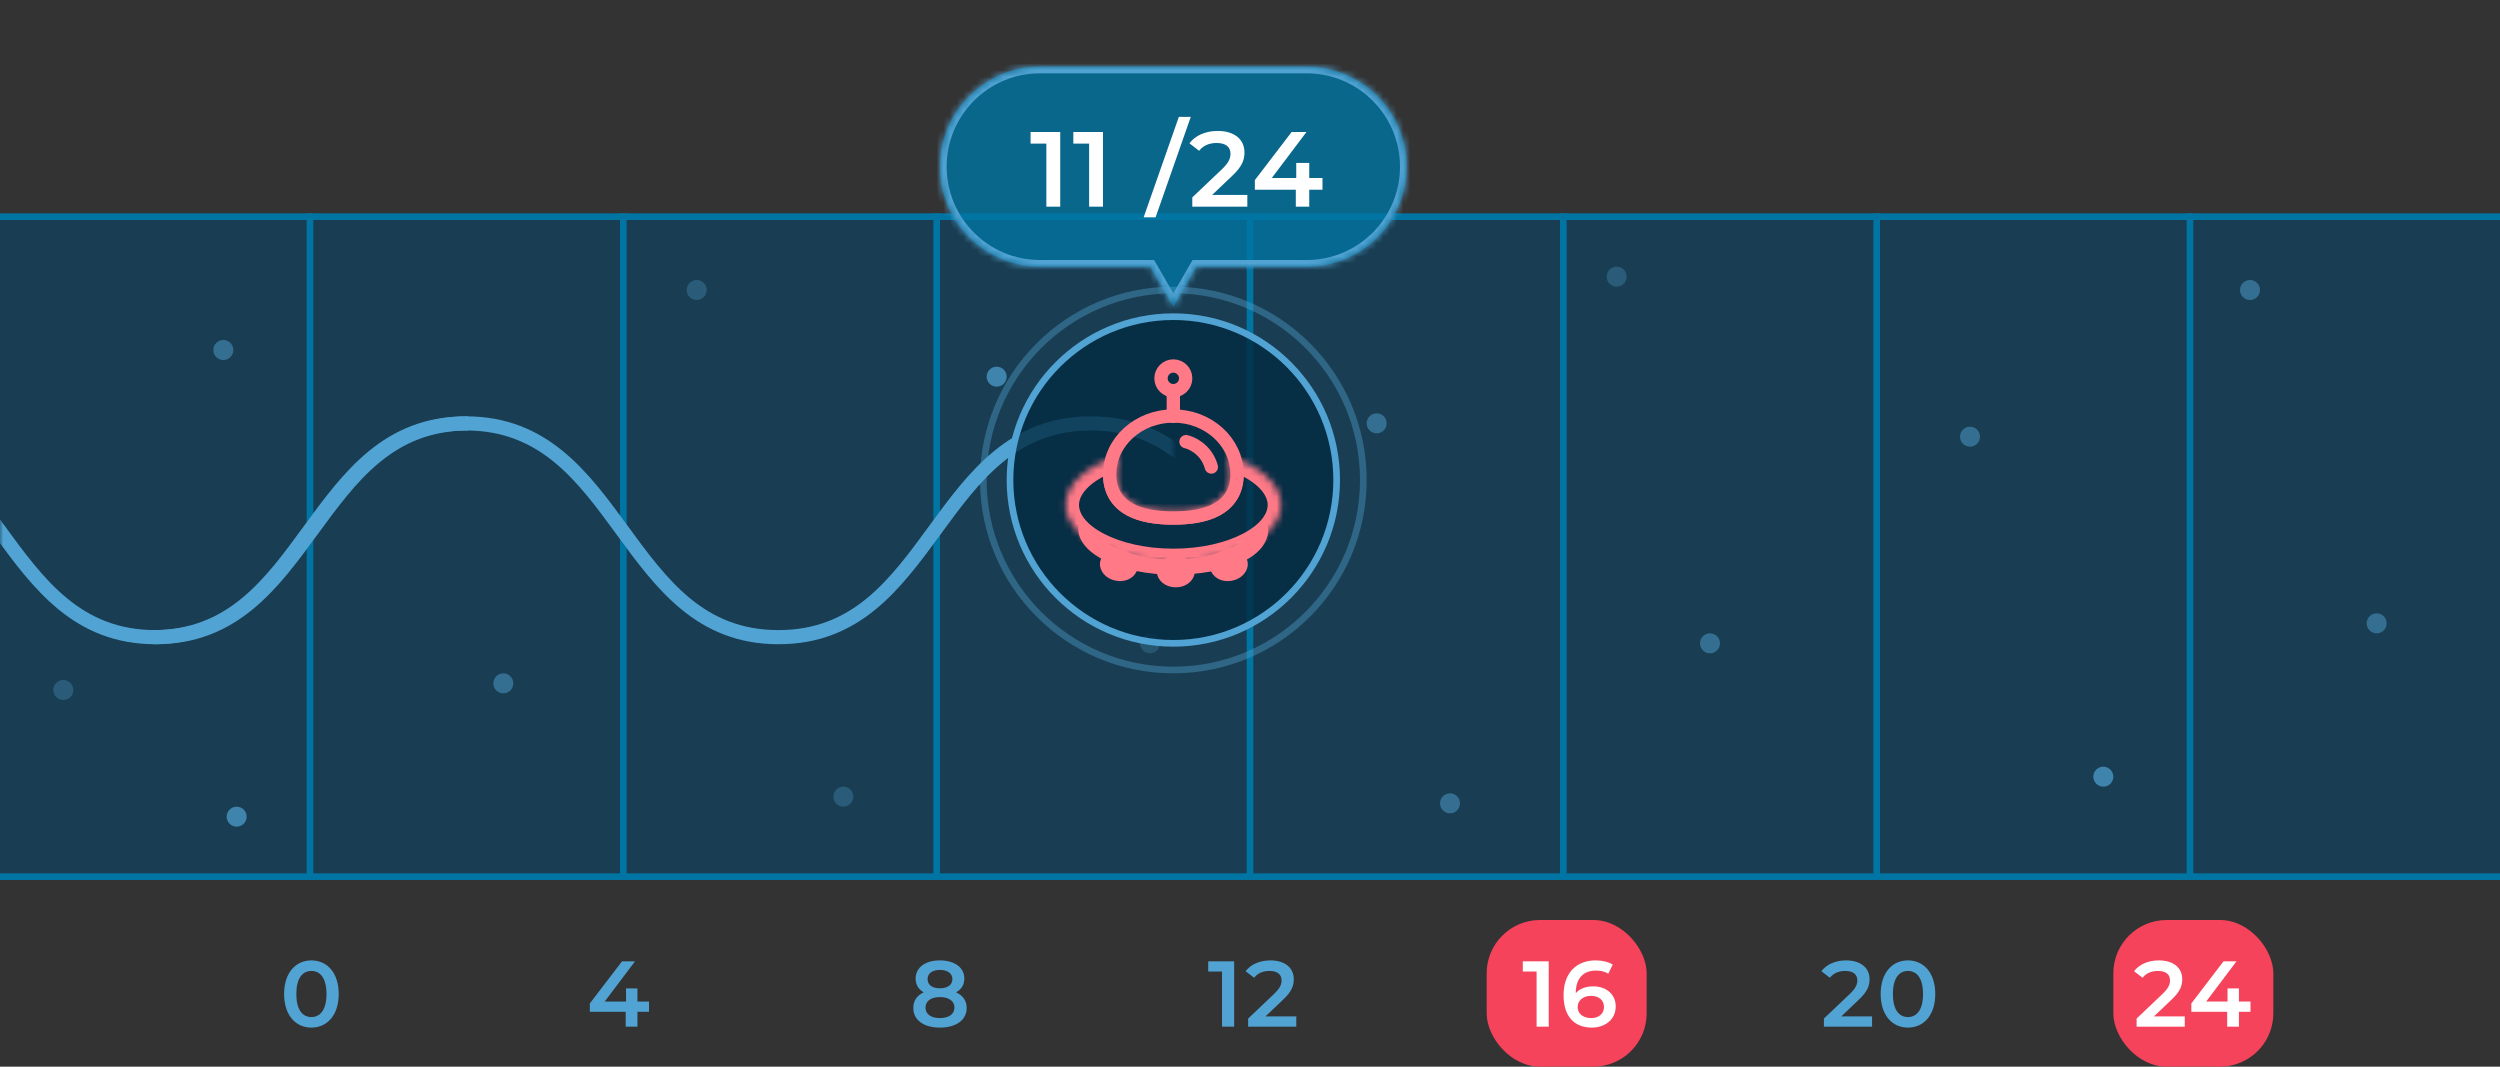<svg width="375" height="160" viewBox="0 0 375 160" fill="none" xmlns="http://www.w3.org/2000/svg">
<rect x="0" y="0" width="375" height="160" fill="#333333" stroke="none"/>
<g clip-path="url(#clip0_1452_64514)">
<rect x="-0.5" y="32.5" width="376" height="99" fill="#004973" fill-opacity="0.5" stroke="#0074A2"/>
<line x1="93.5" y1="32" x2="93.5" y2="132" stroke="#0074A2"/>
<line x1="140.5" y1="32" x2="140.5" y2="132" stroke="#0074A2"/>
<line x1="46.5" y1="32" x2="46.5" y2="132" stroke="#0074A2"/>
<line x1="187.5" y1="32" x2="187.5" y2="132" stroke="#0074A2"/>
<line x1="234.5" y1="32" x2="234.5" y2="132" stroke="#0074A2"/>
<line x1="281.5" y1="32" x2="281.5" y2="132" stroke="#0074A2"/>
<line x1="328.5" y1="32" x2="328.5" y2="132" stroke="#0074A2"/>
<circle cx="33.5" cy="52.5" r="1.5" fill="#51A3D3" fill-opacity="0.5"/>
<circle cx="9.5" cy="103.5" r="1.5" fill="#51A3D3" fill-opacity="0.3"/>
<circle cx="75.5" cy="102.5" r="1.5" fill="#51A3D3" fill-opacity="0.5"/>
<circle cx="104.5" cy="43.5" r="1.5" fill="#51A3D3" fill-opacity="0.3"/>
<circle cx="35.5" cy="122.5" r="1.5" fill="#51A3D3" fill-opacity="0.7"/>
<circle cx="126.5" cy="119.5" r="1.5" fill="#51A3D3" fill-opacity="0.3"/>
<circle cx="149.5" cy="56.5" r="1.5" fill="#51A3D3" fill-opacity="0.7"/>
<circle cx="172.5" cy="96.5" r="1.5" fill="#51A3D3" fill-opacity="0.25"/>
<circle cx="206.5" cy="63.5" r="1.5" fill="#51A3D3" fill-opacity="0.5"/>
<circle cx="242.5" cy="41.5" r="1.5" fill="#51A3D3" fill-opacity="0.3"/>
<circle cx="256.5" cy="96.5" r="1.5" fill="#51A3D3" fill-opacity="0.5"/>
<circle cx="217.5" cy="120.5" r="1.5" fill="#51A3D3" fill-opacity="0.5"/>
<circle cx="337.5" cy="43.5" r="1.5" fill="#51A3D3" fill-opacity="0.5"/>
<circle cx="295.5" cy="65.5" r="1.5" fill="#51A3D3" fill-opacity="0.5"/>
<circle cx="315.5" cy="116.5" r="1.5" fill="#51A3D3" fill-opacity="0.7"/>
<path d="M358 93.5C358 94.328 357.328 95 356.5 95C355.672 95 355 94.328 355 93.5C355 92.672 355.672 92 356.5 92C357.328 92 358 92.672 358 93.5Z" fill="#51A3D3" fill-opacity="0.5"/>
<path d="M97.352 150.234H95.616V148.26H93.908V150.234H90.702L95.252 144.2H93.306L88.476 150.514V151.774H93.852V154H95.616V151.774H97.352V150.234Z" fill="#51A3D3"/>
<path d="M46.704 154.14C49.042 154.14 50.806 152.32 50.806 149.1C50.806 145.88 49.042 144.06 46.704 144.06C44.38 144.06 42.616 145.88 42.616 149.1C42.616 152.32 44.38 154.14 46.704 154.14ZM46.704 152.558C45.374 152.558 44.45 151.466 44.45 149.1C44.45 146.734 45.374 145.642 46.704 145.642C48.048 145.642 48.972 146.734 48.972 149.1C48.972 151.466 48.048 152.558 46.704 152.558Z" fill="#51A3D3"/>
<path d="M143.406 148.848C144.204 148.414 144.652 147.714 144.652 146.79C144.652 145.11 143.168 144.06 140.984 144.06C138.814 144.06 137.344 145.11 137.344 146.79C137.344 147.714 137.778 148.414 138.562 148.848C137.554 149.31 136.994 150.108 136.994 151.186C136.994 153.006 138.548 154.14 140.984 154.14C143.42 154.14 145.002 153.006 145.002 151.186C145.002 150.108 144.428 149.31 143.406 148.848ZM140.984 145.488C142.104 145.488 142.86 145.992 142.86 146.874C142.86 147.714 142.146 148.246 140.984 148.246C139.836 148.246 139.136 147.714 139.136 146.874C139.136 145.992 139.864 145.488 140.984 145.488ZM140.984 152.712C139.64 152.712 138.828 152.124 138.828 151.13C138.828 150.164 139.64 149.562 140.984 149.562C142.328 149.562 143.168 150.164 143.168 151.13C143.168 152.124 142.328 152.712 140.984 152.712Z" fill="#51A3D3"/>
<path d="M181.232 144.2V145.726H183.304V154H185.124V144.2H181.232ZM189.826 152.46L192.444 149.968C193.802 148.694 194.068 147.826 194.068 146.874C194.068 145.138 192.696 144.06 190.568 144.06C188.958 144.06 187.6 144.662 186.844 145.684L188.118 146.664C188.664 145.964 189.462 145.642 190.414 145.642C191.618 145.642 192.234 146.16 192.234 147.056C192.234 147.602 192.066 148.176 191.114 149.086L187.222 152.782V154H194.446V152.46H189.826Z" fill="#51A3D3"/>
<rect x="223" y="138" width="24" height="22" rx="8" fill="#F4435A"/>
<path d="M228.417 144.2V145.726H230.489V154H232.309V144.2H228.417ZM238.985 147.952C237.893 147.952 236.955 148.288 236.367 148.974V148.96C236.367 146.734 237.529 145.586 239.377 145.586C240.063 145.586 240.707 145.712 241.239 146.062L241.911 144.69C241.253 144.27 240.315 144.06 239.335 144.06C236.493 144.06 234.533 145.908 234.533 149.268C234.533 152.418 236.101 154.14 238.775 154.14C240.777 154.14 242.359 152.908 242.359 150.962C242.359 149.128 240.917 147.952 238.985 147.952ZM238.677 152.712C237.375 152.712 236.647 151.984 236.647 151.06C236.647 150.094 237.459 149.38 238.635 149.38C239.825 149.38 240.595 150.024 240.595 151.046C240.595 152.068 239.811 152.712 238.677 152.712Z" fill="white"/>
<rect x="317" y="138" width="24" height="22" rx="8" fill="#F4435A"/>
<path d="M276.19 152.46L278.808 149.968C280.166 148.694 280.432 147.826 280.432 146.874C280.432 145.138 279.06 144.06 276.932 144.06C275.322 144.06 273.964 144.662 273.208 145.684L274.482 146.664C275.028 145.964 275.826 145.642 276.778 145.642C277.982 145.642 278.598 146.16 278.598 147.056C278.598 147.602 278.43 148.176 277.478 149.086L273.586 152.782V154H280.81V152.46H276.19ZM286.188 154.14C288.526 154.14 290.29 152.32 290.29 149.1C290.29 145.88 288.526 144.06 286.188 144.06C283.864 144.06 282.1 145.88 282.1 149.1C282.1 152.32 283.864 154.14 286.188 154.14ZM286.188 152.558C284.858 152.558 283.934 151.466 283.934 149.1C283.934 146.734 284.858 145.642 286.188 145.642C287.532 145.642 288.456 146.734 288.456 149.1C288.456 151.466 287.532 152.558 286.188 152.558Z" fill="#51A3D3"/>
<path d="M323.094 152.46L325.712 149.968C327.07 148.694 327.336 147.826 327.336 146.874C327.336 145.138 325.964 144.06 323.836 144.06C322.226 144.06 320.868 144.662 320.112 145.684L321.386 146.664C321.932 145.964 322.73 145.642 323.682 145.642C324.886 145.642 325.502 146.16 325.502 147.056C325.502 147.602 325.334 148.176 324.382 149.086L320.49 152.782V154H327.714V152.46H323.094ZM337.575 150.234H335.839V148.26H334.131V150.234H330.925L335.475 144.2H333.529L328.699 150.514V151.774H334.075V154H335.839V151.774H337.575V150.234Z" fill="white"/>
<g clip-path="url(#clip1_1452_64514)">
<mask id="mask0_1452_64514" style="mask-type:alpha" maskUnits="userSpaceOnUse" x="0" y="32" width="176" height="100">
<rect y="32" width="176" height="100" fill="#51A3D3"/>
</mask>
<g mask="url(#mask0_1452_64514)">
<path d="M351.211 62.45C338.953 62.45 332.831 70.821 326.913 78.915C321.048 86.936 315.508 94.514 304.322 94.514C293.135 94.514 287.595 86.939 281.731 78.915C275.813 70.821 269.691 62.45 257.432 62.45C245.174 62.45 239.055 70.821 233.134 78.915C227.27 86.936 221.729 94.514 210.543 94.514C199.357 94.514 193.817 86.939 187.952 78.915C182.034 70.821 175.912 62.45 163.654 62.45C151.395 62.45 145.277 70.821 139.356 78.915C133.491 86.936 127.951 94.514 116.765 94.514C105.578 94.514 100.042 86.939 94.177 78.915C88.259 70.821 82.137 62.45 69.879 62.45C57.62 62.45 51.502 70.821 45.581 78.915C39.727 86.939 34.186 94.514 23 94.514V96.635C35.258 96.635 41.377 88.265 47.298 80.17C53.163 72.15 58.703 64.571 69.889 64.571C81.076 64.571 86.616 72.146 92.481 80.17C98.398 88.265 104.52 96.635 116.775 96.635C129.03 96.635 135.152 88.265 141.073 80.17C146.938 72.15 152.478 64.571 163.664 64.571C174.851 64.571 180.391 72.146 186.256 80.17C192.173 88.265 198.295 96.635 210.554 96.635C222.812 96.635 228.931 88.265 234.852 80.17C240.717 72.15 246.257 64.571 257.443 64.571C268.629 64.571 274.17 72.146 280.034 80.17C285.952 88.265 292.074 96.635 304.332 96.635C316.591 96.635 322.713 88.265 328.63 80.17C334.495 72.15 340.035 64.571 351.222 64.571V62.45H351.211Z" fill="#51A3D3"/>
<path d="M70.211 62.45C57.953 62.45 51.831 70.821 45.913 78.915C40.048 86.936 34.508 94.514 23.322 94.514C12.136 94.514 6.595 86.939 0.731 78.915C-5.187 70.821 -11.309 62.45 -23.567 62.45C-35.826 62.45 -41.944 70.821 -47.866 78.915C-53.73 86.936 -59.271 94.514 -70.457 94.514C-81.643 94.514 -87.183 86.939 -93.048 78.915C-98.966 70.821 -105.088 62.45 -117.346 62.45C-129.605 62.45 -135.723 70.821 -141.644 78.915C-147.509 86.936 -153.049 94.514 -164.235 94.514C-175.422 94.514 -180.958 86.939 -186.823 78.915C-192.741 70.821 -198.863 62.45 -211.121 62.45C-223.38 62.45 -229.498 70.821 -235.419 78.915C-241.273 86.939 -246.814 94.514 -258 94.514V96.635C-245.742 96.635 -239.623 88.265 -233.702 80.17C-227.837 72.15 -222.297 64.571 -211.111 64.571C-199.924 64.571 -194.384 72.146 -188.519 80.17C-182.602 88.265 -176.48 96.635 -164.225 96.635C-151.97 96.635 -145.848 88.265 -139.927 80.17C-134.062 72.15 -128.522 64.571 -117.336 64.571C-106.149 64.571 -100.609 72.146 -94.744 80.17C-88.827 88.265 -82.705 96.635 -70.446 96.635C-58.188 96.635 -52.069 88.265 -46.148 80.17C-40.283 72.15 -34.743 64.571 -23.557 64.571C-12.371 64.571 -6.83 72.146 -0.966 80.17C4.952 88.265 11.074 96.635 23.332 96.635C35.591 96.635 41.713 88.265 47.63 80.17C53.495 72.15 59.035 64.571 70.222 64.571V62.45H70.211Z" fill="#51A3D3"/>
</g>
</g>
<mask id="path-37-inside-1_1452_64514" fill="white">
<path fill-rule="evenodd" clip-rule="evenodd" d="M196 40C204.284 40 211 33.284 211 25C211 16.716 204.284 10 196 10L156 10C147.716 10 141 16.716 141 25C141 33.284 147.716 40 156 40L172.536 40L176 46L179.464 40L196 40Z"/>
</mask>
<path fill-rule="evenodd" clip-rule="evenodd" d="M196 40C204.284 40 211 33.284 211 25C211 16.716 204.284 10 196 10L156 10C147.716 10 141 16.716 141 25C141 33.284 147.716 40 156 40L172.536 40L176 46L179.464 40L196 40Z" fill="#0074A2" fill-opacity="0.8"/>
<path d="M196 40V39V40ZM196 10V11V10ZM156 10V9V10ZM141 25H140H141ZM156 40V39V40ZM172.536 40L173.402 39.5L173.113 39H172.536V40ZM176 46L175.134 46.5L176 48L176.866 46.5L176 46ZM179.464 40V39H178.887L178.598 39.5L179.464 40ZM210 25C210 32.732 203.732 39 196 39V41C204.837 41 212 33.837 212 25H210ZM196 11C203.732 11 210 17.268 210 25H212C212 16.163 204.837 9 196 9V11ZM156 11L196 11V9L156 9V11ZM142 25C142 17.268 148.268 11 156 11V9C147.163 9 140 16.163 140 25H142ZM156 39C148.268 39 142 32.732 142 25H140C140 33.837 147.163 41 156 41V39ZM172.536 39L156 39V41L172.536 41V39ZM176.866 45.5L173.402 39.5L171.67 40.5L175.134 46.5L176.866 45.5ZM178.598 39.5L175.134 45.5L176.866 46.5L180.33 40.5L178.598 39.5ZM196 39L179.464 39V41L196 41V39Z" fill="#51A3D3" mask="url(#path-37-inside-1_1452_64514)"/>
<path d="M154.586 19.8V21.544H156.954V31H159.034V19.8H154.586ZM161 19.8V21.544H163.368V31H165.448V19.8H161ZM171.547 32.6H173.339L178.619 17.528H176.827L171.547 32.6ZM181.821 29.24L184.813 26.392C186.365 24.936 186.669 23.944 186.669 22.856C186.669 20.872 185.101 19.64 182.669 19.64C180.829 19.64 179.277 20.328 178.413 21.496L179.869 22.616C180.493 21.816 181.405 21.448 182.493 21.448C183.869 21.448 184.573 22.04 184.573 23.064C184.573 23.688 184.381 24.344 183.293 25.384L178.845 29.608V31H187.101V29.24H181.821ZM198.371 26.696H196.387V24.44H194.435V26.696H190.771L195.971 19.8H193.747L188.227 27.016V28.456H194.371V31H196.387V28.456H198.371V26.696Z" fill="white"/>
<circle cx="176" cy="72" r="24.5" fill="#022B42" fill-opacity="0.8" stroke="#51A3D3"/>
<circle cx="176" cy="72" r="28.5" stroke="#51A3D3" stroke-opacity="0.4"/>
<mask id="path-42-inside-2_1452_64514" fill="white">
<path fill-rule="evenodd" clip-rule="evenodd" d="M176.002 76.7C180.724 76.7 184.552 75.444 184.552 71.159C184.552 70.152 184.34 69.19 183.956 68.308C188.85 69.777 192.152 72.559 192.152 75.75C192.152 80.472 184.921 84.3 176.002 84.3C167.082 84.3 159.852 80.472 159.852 75.75C159.852 72.559 163.154 69.777 168.047 68.308C167.663 69.19 167.452 70.152 167.452 71.159C167.452 75.444 171.28 76.7 176.002 76.7Z"/>
</mask>
<path d="M183.956 68.308L184.531 66.392L180.399 65.152L182.122 69.106L183.956 68.308ZM168.047 68.308L169.881 69.106L171.604 65.152L167.472 66.392L168.047 68.308ZM182.552 71.159C182.552 71.923 182.384 72.438 182.165 72.803C181.945 73.169 181.604 73.498 181.085 73.783C179.982 74.389 178.253 74.7 176.002 74.7V78.7C178.472 78.7 181.018 78.384 183.01 77.289C184.038 76.725 184.949 75.936 185.594 74.862C186.241 73.786 186.552 72.537 186.552 71.159H182.552ZM182.122 69.106C182.4 69.745 182.552 70.436 182.552 71.159H186.552C186.552 69.869 186.28 68.635 185.789 67.509L182.122 69.106ZM183.381 70.223C185.635 70.9 187.399 71.845 188.56 72.878C189.717 73.907 190.152 74.897 190.152 75.75H194.152C194.152 73.413 192.935 71.416 191.218 69.889C189.504 68.365 187.17 67.184 184.531 66.392L183.381 70.223ZM190.152 75.75C190.152 77.006 189.156 78.615 186.486 80.029C183.905 81.395 180.202 82.3 176.002 82.3V86.3C180.721 86.3 185.093 85.292 188.357 83.564C191.532 81.883 194.152 79.217 194.152 75.75H190.152ZM176.002 82.3C171.801 82.3 168.098 81.395 165.518 80.029C162.847 78.615 161.852 77.006 161.852 75.75H157.852C157.852 79.217 160.471 81.883 163.646 83.564C166.911 85.292 171.282 86.3 176.002 86.3V82.3ZM161.852 75.75C161.852 74.897 162.286 73.907 163.443 72.878C164.604 71.845 166.368 70.9 168.622 70.223L167.472 66.392C164.833 67.184 162.499 68.365 160.785 69.889C159.068 71.416 157.852 73.413 157.852 75.75H161.852ZM169.452 71.159C169.452 70.436 169.603 69.745 169.881 69.106L166.214 67.509C165.723 68.635 165.452 69.869 165.452 71.159H169.452ZM176.002 74.7C173.75 74.7 172.021 74.389 170.919 73.783C170.399 73.498 170.058 73.169 169.838 72.803C169.619 72.438 169.452 71.923 169.452 71.159H165.452C165.452 72.537 165.763 73.786 166.409 74.862C167.054 75.936 167.965 76.725 168.993 77.289C170.985 78.384 173.531 78.7 176.002 78.7V74.7Z" fill="#FF7987" mask="url(#path-42-inside-2_1452_64514)"/>
<path d="M176.003 77.7C178.419 77.7 180.761 77.385 182.53 76.413C183.431 75.918 184.2 75.244 184.738 74.347C185.278 73.449 185.553 72.383 185.553 71.159C185.553 66.232 181.184 62.4 176.003 62.4C170.822 62.4 166.453 66.232 166.453 71.159C166.453 72.383 166.728 73.449 167.268 74.347C167.807 75.244 168.575 75.918 169.476 76.413C171.246 77.385 173.587 77.7 176.003 77.7Z" stroke="#FF7987" stroke-width="2"/>
<path fill-rule="evenodd" clip-rule="evenodd" d="M189.689 77.752C187.969 81.314 182.492 83.919 176 83.919C169.138 83.919 163.409 81.009 162.054 77.134C161.855 77.828 161.75 78.572 161.75 79.368C161.75 83.095 168.13 86.201 176 86.201C183.87 86.201 190.25 83.716 190.25 79.368C190.25 78.947 190.054 78.388 189.689 77.752Z" fill="#FF7987"/>
<path d="M178.22 85.726C178.22 86.322 177.57 87.101 176.37 87.101C175.169 87.101 174.52 86.322 174.52 85.726C174.52 85.129 175.169 84.351 176.37 84.351C177.57 84.351 178.22 85.129 178.22 85.726Z" fill="#FF7987" stroke="#FF7987" stroke-width="2"/>
<path d="M169.642 85.097C169.538 85.684 168.763 86.338 167.581 86.129C166.399 85.921 165.895 85.041 165.998 84.454C166.102 83.867 166.877 83.213 168.059 83.421C169.241 83.629 169.746 84.509 169.642 85.097Z" fill="#FF7987" stroke="#FF7987" stroke-width="2"/>
<path d="M186.162 84.454C186.266 85.042 185.761 85.921 184.579 86.13C183.397 86.338 182.622 85.684 182.518 85.097C182.415 84.51 182.919 83.63 184.101 83.422C185.283 83.213 186.059 83.867 186.162 84.454Z" fill="#FF7987" stroke="#FF7987" stroke-width="2"/>
<path d="M177.902 66.25C178.536 66.365 180.942 67.286 181.702 70.05" stroke="#FF7987" stroke-width="2" stroke-linecap="round"/>
<path d="M176 62.45V58.65" stroke="#FF7987" stroke-width="2" stroke-linecap="round"/>
<path d="M177.852 56.75C177.852 57.772 177.024 58.6 176.002 58.6C174.981 58.6 174.152 57.772 174.152 56.75C174.152 55.729 174.981 54.9 176.002 54.9C177.024 54.9 177.852 55.729 177.852 56.75Z" stroke="#FF7987" stroke-width="2"/>
</g>
<defs>
<clipPath id="clip0_1452_64514">
<rect width="375" height="160" fill="white"/>
</clipPath>
<clipPath id="clip1_1452_64514">
<rect width="375" height="58" fill="white" transform="translate(0 51)"/>
</clipPath>
</defs>
</svg>
